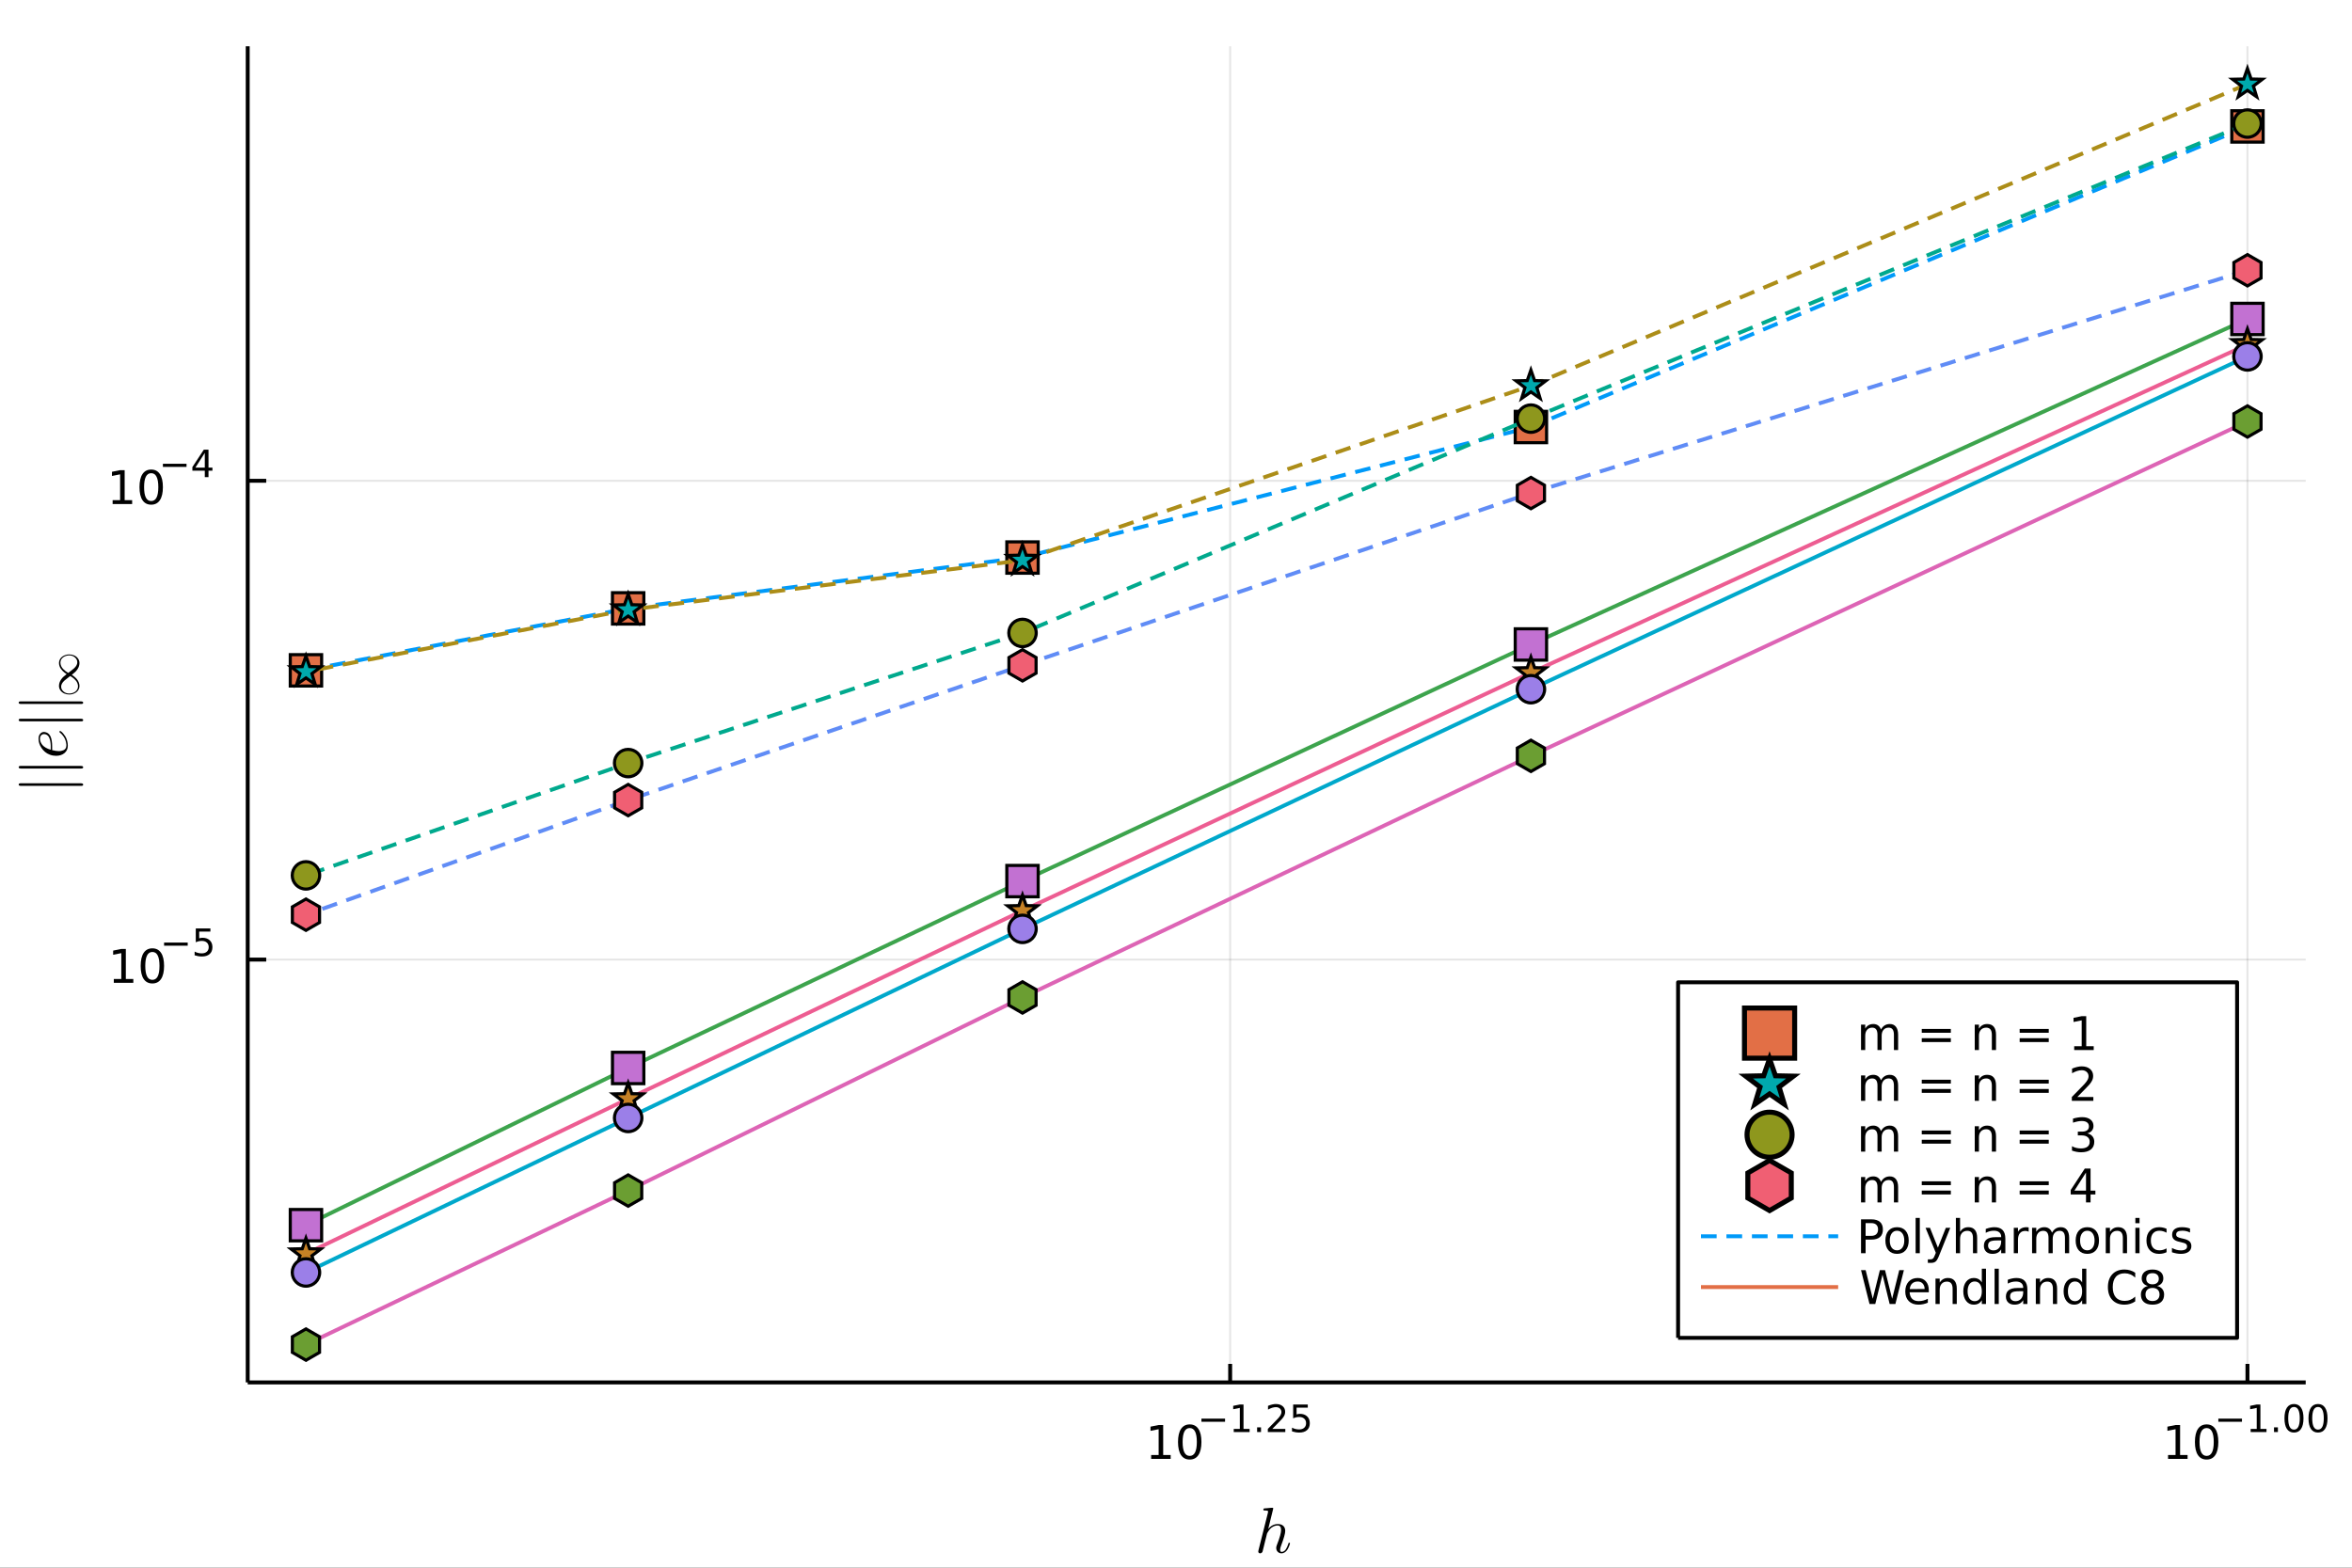 <?xml version="1.0" encoding="utf-8"?>
<svg xmlns="http://www.w3.org/2000/svg" xmlns:xlink="http://www.w3.org/1999/xlink" width="600" height="400" viewBox="0 0 2400 1600">
<rect x="0" y="0" width="2400" height="1600" fill="#333333" stroke="none"/>
<defs>
  <clipPath id="clip990">
    <rect x="0" y="0" width="2400" height="1600"/>
  </clipPath>
</defs>
<path clip-path="url(#clip990)" d="
M0 1600 L2400 1600 L2400 0 L0 0  Z
  " fill="#ffffff" fill-rule="evenodd" fill-opacity="1"/>
<defs>
  <clipPath id="clip991">
    <rect x="480" y="0" width="1681" height="1600"/>
  </clipPath>
</defs>
<defs>
  <clipPath id="clip992">
    <rect x="252" y="47" width="2101" height="1365"/>
  </clipPath>
</defs>
<path clip-path="url(#clip990)" d="
M252.764 1410.9 L2352.76 1410.9 L2352.76 47.244 L252.764 47.244  Z
  " fill="#ffffff" fill-rule="evenodd" fill-opacity="1"/>
<polyline clip-path="url(#clip992)" style="stroke:#000000; stroke-linecap:butt; stroke-linejoin:round; stroke-width:2; stroke-opacity:0.1; fill:none" points="
  1255.26,1410.9 1255.26,47.244 
  "/>
<polyline clip-path="url(#clip992)" style="stroke:#000000; stroke-linecap:butt; stroke-linejoin:round; stroke-width:2; stroke-opacity:0.1; fill:none" points="
  2293.32,1410.9 2293.32,47.244 
  "/>
<polyline clip-path="url(#clip990)" style="stroke:#000000; stroke-linecap:butt; stroke-linejoin:round; stroke-width:4; stroke-opacity:1; fill:none" points="
  252.764,1410.9 2352.76,1410.9 
  "/>
<polyline clip-path="url(#clip990)" style="stroke:#000000; stroke-linecap:butt; stroke-linejoin:round; stroke-width:4; stroke-opacity:1; fill:none" points="
  1255.26,1410.9 1255.26,1392 
  "/>
<polyline clip-path="url(#clip990)" style="stroke:#000000; stroke-linecap:butt; stroke-linejoin:round; stroke-width:4; stroke-opacity:1; fill:none" points="
  2293.32,1410.9 2293.32,1392 
  "/>
<path clip-path="url(#clip990)" d="M1174.65 1485.02 L1182.29 1485.02 L1182.29 1458.66 L1173.98 1460.32 L1173.98 1456.06 L1182.25 1454.4 L1186.92 1454.4 L1186.92 1485.02 L1194.56 1485.02 L1194.56 1488.96 L1174.65 1488.96 L1174.65 1485.02 Z" fill="#000000" fill-rule="evenodd" fill-opacity="1" /><path clip-path="url(#clip990)" d="M1214.01 1457.48 Q1210.39 1457.48 1208.57 1461.04 Q1206.76 1464.58 1206.76 1471.71 Q1206.76 1478.82 1208.57 1482.38 Q1210.39 1485.92 1214.01 1485.92 Q1217.64 1485.92 1219.45 1482.38 Q1221.27 1478.82 1221.27 1471.71 Q1221.27 1464.58 1219.45 1461.04 Q1217.64 1457.48 1214.01 1457.48 M1214.01 1453.77 Q1219.82 1453.77 1222.87 1458.38 Q1225.95 1462.96 1225.95 1471.71 Q1225.95 1480.44 1222.87 1485.04 Q1219.82 1489.63 1214.01 1489.63 Q1208.2 1489.63 1205.12 1485.04 Q1202.06 1480.44 1202.06 1471.71 Q1202.06 1462.96 1205.12 1458.38 Q1208.2 1453.77 1214.01 1453.77 Z" fill="#000000" fill-rule="evenodd" fill-opacity="1" /><path clip-path="url(#clip990)" d="M1225.95 1447.87 L1250.06 1447.87 L1250.06 1451.07 L1225.95 1451.07 L1225.95 1447.87 Z" fill="#000000" fill-rule="evenodd" fill-opacity="1" /><path clip-path="url(#clip990)" d="M1258.92 1458.35 L1265.13 1458.35 L1265.13 1436.93 L1258.37 1438.28 L1258.37 1434.82 L1265.09 1433.47 L1268.89 1433.47 L1268.89 1458.35 L1275.09 1458.35 L1275.09 1461.55 L1258.92 1461.55 L1258.92 1458.35 Z" fill="#000000" fill-rule="evenodd" fill-opacity="1" /><path clip-path="url(#clip990)" d="M1282.77 1456.77 L1286.74 1456.77 L1286.74 1461.55 L1282.77 1461.55 L1282.77 1456.77 Z" fill="#000000" fill-rule="evenodd" fill-opacity="1" /><path clip-path="url(#clip990)" d="M1298.28 1458.35 L1311.54 1458.35 L1311.54 1461.55 L1293.71 1461.55 L1293.71 1458.35 Q1295.88 1456.11 1299.6 1452.35 Q1303.34 1448.57 1304.3 1447.48 Q1306.13 1445.43 1306.84 1444.02 Q1307.58 1442.59 1307.58 1441.22 Q1307.58 1438.98 1306 1437.57 Q1304.43 1436.16 1301.91 1436.16 Q1300.13 1436.16 1298.13 1436.78 Q1296.16 1437.4 1293.9 1438.66 L1293.9 1434.82 Q1296.2 1433.9 1298.19 1433.43 Q1300.18 1432.96 1301.84 1432.96 Q1306.2 1432.96 1308.8 1435.14 Q1311.39 1437.32 1311.39 1440.97 Q1311.39 1442.7 1310.74 1444.26 Q1310.1 1445.8 1308.38 1447.91 Q1307.91 1448.46 1305.39 1451.07 Q1302.87 1453.67 1298.28 1458.35 Z" fill="#000000" fill-rule="evenodd" fill-opacity="1" /><path clip-path="url(#clip990)" d="M1319.56 1433.47 L1334.47 1433.47 L1334.47 1436.66 L1323.04 1436.66 L1323.04 1443.55 Q1323.86 1443.27 1324.69 1443.13 Q1325.52 1442.98 1326.35 1442.98 Q1331.05 1442.98 1333.79 1445.56 Q1336.54 1448.14 1336.54 1452.54 Q1336.54 1457.07 1333.72 1459.59 Q1330.9 1462.09 1325.76 1462.09 Q1323.99 1462.09 1322.15 1461.79 Q1320.33 1461.49 1318.37 1460.89 L1318.37 1457.07 Q1320.06 1457.99 1321.87 1458.44 Q1323.67 1458.89 1325.69 1458.89 Q1328.94 1458.89 1330.84 1457.18 Q1332.74 1455.47 1332.74 1452.54 Q1332.74 1449.6 1330.84 1447.89 Q1328.94 1446.18 1325.69 1446.18 Q1324.16 1446.18 1322.64 1446.52 Q1321.14 1446.86 1319.56 1447.57 L1319.56 1433.47 Z" fill="#000000" fill-rule="evenodd" fill-opacity="1" /><path clip-path="url(#clip990)" d="M2212.31 1485.02 L2219.95 1485.02 L2219.95 1458.66 L2211.64 1460.32 L2211.64 1456.06 L2219.9 1454.4 L2224.58 1454.4 L2224.58 1485.02 L2232.22 1485.02 L2232.22 1488.96 L2212.31 1488.96 L2212.31 1485.02 Z" fill="#000000" fill-rule="evenodd" fill-opacity="1" /><path clip-path="url(#clip990)" d="M2251.66 1457.48 Q2248.05 1457.48 2246.22 1461.04 Q2244.42 1464.58 2244.42 1471.71 Q2244.42 1478.82 2246.22 1482.38 Q2248.05 1485.92 2251.66 1485.92 Q2255.3 1485.92 2257.1 1482.38 Q2258.93 1478.82 2258.93 1471.71 Q2258.93 1464.58 2257.1 1461.04 Q2255.3 1457.48 2251.66 1457.48 M2251.66 1453.77 Q2257.47 1453.77 2260.53 1458.38 Q2263.61 1462.96 2263.61 1471.71 Q2263.61 1480.44 2260.53 1485.04 Q2257.47 1489.63 2251.66 1489.63 Q2245.85 1489.63 2242.77 1485.04 Q2239.72 1480.44 2239.72 1471.71 Q2239.72 1462.96 2242.77 1458.38 Q2245.85 1453.77 2251.66 1453.77 Z" fill="#000000" fill-rule="evenodd" fill-opacity="1" /><path clip-path="url(#clip990)" d="M2263.61 1447.87 L2287.72 1447.87 L2287.72 1451.07 L2263.61 1451.07 L2263.61 1447.87 Z" fill="#000000" fill-rule="evenodd" fill-opacity="1" /><path clip-path="url(#clip990)" d="M2296.58 1458.35 L2302.78 1458.35 L2302.78 1436.93 L2296.03 1438.28 L2296.03 1434.82 L2302.75 1433.47 L2306.54 1433.47 L2306.54 1458.35 L2312.75 1458.35 L2312.75 1461.55 L2296.58 1461.55 L2296.58 1458.35 Z" fill="#000000" fill-rule="evenodd" fill-opacity="1" /><path clip-path="url(#clip990)" d="M2320.42 1456.77 L2324.39 1456.77 L2324.39 1461.55 L2320.42 1461.55 L2320.42 1456.77 Z" fill="#000000" fill-rule="evenodd" fill-opacity="1" /><path clip-path="url(#clip990)" d="M2340.79 1435.97 Q2337.86 1435.97 2336.37 1438.86 Q2334.91 1441.74 2334.91 1447.53 Q2334.91 1453.31 2336.37 1456.2 Q2337.86 1459.08 2340.79 1459.08 Q2343.75 1459.08 2345.21 1456.2 Q2346.7 1453.31 2346.7 1447.53 Q2346.7 1441.74 2345.21 1438.86 Q2343.75 1435.97 2340.79 1435.97 M2340.79 1432.96 Q2345.51 1432.96 2348 1436.7 Q2350.5 1440.43 2350.5 1447.53 Q2350.5 1454.62 2348 1458.37 Q2345.51 1462.09 2340.79 1462.09 Q2336.07 1462.09 2333.57 1458.37 Q2331.09 1454.62 2331.09 1447.53 Q2331.09 1440.43 2333.57 1436.7 Q2336.07 1432.96 2340.79 1432.96 Z" fill="#000000" fill-rule="evenodd" fill-opacity="1" /><path clip-path="url(#clip990)" d="M2365.3 1435.97 Q2362.37 1435.97 2360.88 1438.86 Q2359.41 1441.74 2359.41 1447.53 Q2359.41 1453.31 2360.88 1456.2 Q2362.37 1459.08 2365.3 1459.08 Q2368.25 1459.08 2369.72 1456.2 Q2371.21 1453.31 2371.21 1447.53 Q2371.21 1441.74 2369.72 1438.86 Q2368.25 1435.97 2365.3 1435.97 M2365.3 1432.96 Q2370.02 1432.96 2372.5 1436.7 Q2375.01 1440.43 2375.01 1447.53 Q2375.01 1454.62 2372.5 1458.37 Q2370.02 1462.09 2365.3 1462.09 Q2360.58 1462.09 2358.08 1458.37 Q2355.6 1454.62 2355.6 1447.53 Q2355.6 1440.43 2358.08 1436.7 Q2360.58 1432.96 2365.3 1432.96 Z" fill="#000000" fill-rule="evenodd" fill-opacity="1" /><path clip-path="url(#clip990)" d="M1316.32 1575.17 Q1316.32 1575.42 1316.03 1576.42 Q1315.74 1577.42 1315.03 1578.97 Q1314.36 1580.51 1313.42 1581.93 Q1312.49 1583.31 1310.94 1584.34 Q1309.43 1585.34 1307.69 1585.34 Q1305.37 1585.34 1303.83 1583.8 Q1302.28 1582.25 1302.28 1579.93 Q1302.28 1579.61 1302.31 1579.29 Q1302.35 1578.97 1302.38 1578.77 Q1302.41 1578.55 1302.51 1578.19 Q1302.64 1577.81 1302.67 1577.65 Q1302.73 1577.48 1302.89 1577 Q1303.09 1576.49 1303.15 1576.29 Q1307.24 1565.86 1307.24 1561.51 Q1307.24 1556.91 1303.67 1556.91 Q1300.48 1556.91 1297.32 1559.22 Q1295.87 1560.38 1294.49 1562.44 Q1293.1 1564.51 1292.84 1565.28 Q1292.55 1566.95 1292.14 1568.24 Q1291.94 1569.14 1291.01 1572.65 L1289.56 1578.61 L1288.3 1583.6 Q1288.05 1584.31 1287.34 1584.83 Q1286.63 1585.34 1285.86 1585.34 Q1285.21 1585.34 1284.57 1584.89 Q1283.96 1584.47 1283.96 1583.48 Q1283.96 1582.96 1284.21 1582.03 L1293.78 1544.02 L1293.97 1542.73 Q1293.97 1542.35 1293.81 1542.15 Q1293.68 1541.93 1292.91 1541.77 Q1292.17 1541.61 1290.69 1541.61 Q1290.07 1541.61 1289.79 1541.58 Q1289.53 1541.54 1289.3 1541.38 Q1289.08 1541.19 1289.08 1540.8 Q1289.08 1540.25 1289.3 1539.96 Q1289.56 1539.64 1289.75 1539.58 Q1289.95 1539.51 1290.33 1539.48 Q1290.88 1539.45 1292.72 1539.29 Q1294.55 1539.1 1296.13 1538.97 Q1297.71 1538.84 1298.38 1538.84 Q1298.77 1538.84 1298.96 1539.03 Q1299.19 1539.19 1299.22 1539.39 L1299.25 1539.55 L1294.1 1560.51 Q1298.19 1555.46 1303.86 1555.46 Q1307.53 1555.46 1309.5 1557.36 Q1311.46 1559.22 1311.46 1562.51 Q1311.46 1566.28 1307.43 1577 Q1306.24 1580 1306.24 1581.7 Q1306.24 1582.83 1306.6 1583.35 Q1306.98 1583.86 1307.82 1583.86 Q1309.11 1583.86 1310.24 1583.12 Q1311.4 1582.35 1312.2 1581.09 Q1313.01 1579.8 1313.55 1578.52 Q1314.13 1577.19 1314.55 1575.71 Q1314.81 1574.91 1314.94 1574.72 Q1315.1 1574.52 1315.55 1574.52 Q1316.32 1574.52 1316.32 1575.17 Z" fill="#000000" fill-rule="evenodd" fill-opacity="1" /><polyline clip-path="url(#clip992)" style="stroke:#000000; stroke-linecap:butt; stroke-linejoin:round; stroke-width:2; stroke-opacity:0.1; fill:none" points="
  252.764,979.345 2352.76,979.345 
  "/>
<polyline clip-path="url(#clip992)" style="stroke:#000000; stroke-linecap:butt; stroke-linejoin:round; stroke-width:2; stroke-opacity:0.1; fill:none" points="
  252.764,490.684 2352.76,490.684 
  "/>
<polyline clip-path="url(#clip990)" style="stroke:#000000; stroke-linecap:butt; stroke-linejoin:round; stroke-width:4; stroke-opacity:1; fill:none" points="
  252.764,1410.9 252.764,47.244 
  "/>
<polyline clip-path="url(#clip990)" style="stroke:#000000; stroke-linecap:butt; stroke-linejoin:round; stroke-width:4; stroke-opacity:1; fill:none" points="
  252.764,979.345 271.662,979.345 
  "/>
<polyline clip-path="url(#clip990)" style="stroke:#000000; stroke-linecap:butt; stroke-linejoin:round; stroke-width:4; stroke-opacity:1; fill:none" points="
  252.764,490.684 271.662,490.684 
  "/>
<path clip-path="url(#clip990)" d="M116.135 999.137 L123.774 999.137 L123.774 972.772 L115.464 974.438 L115.464 970.179 L123.728 968.513 L128.404 968.513 L128.404 999.137 L136.042 999.137 L136.042 1003.07 L116.135 1003.07 L116.135 999.137 Z" fill="#000000" fill-rule="evenodd" fill-opacity="1" /><path clip-path="url(#clip990)" d="M155.487 971.591 Q151.876 971.591 150.047 975.156 Q148.241 978.698 148.241 985.827 Q148.241 992.934 150.047 996.499 Q151.876 1000.04 155.487 1000.04 Q159.121 1000.04 160.927 996.499 Q162.755 992.934 162.755 985.827 Q162.755 978.698 160.927 975.156 Q159.121 971.591 155.487 971.591 M155.487 967.888 Q161.297 967.888 164.352 972.494 Q167.431 977.077 167.431 985.827 Q167.431 994.554 164.352 999.161 Q161.297 1003.74 155.487 1003.74 Q149.677 1003.74 146.598 999.161 Q143.542 994.554 143.542 985.827 Q143.542 977.077 146.598 972.494 Q149.677 967.888 155.487 967.888 Z" fill="#000000" fill-rule="evenodd" fill-opacity="1" /><path clip-path="url(#clip990)" d="M167.431 961.989 L191.543 961.989 L191.543 965.186 L167.431 965.186 L167.431 961.989 Z" fill="#000000" fill-rule="evenodd" fill-opacity="1" /><path clip-path="url(#clip990)" d="M199.781 947.582 L214.695 947.582 L214.695 950.78 L203.26 950.78 L203.26 957.663 Q204.088 957.381 204.915 957.249 Q205.743 957.099 206.57 957.099 Q211.272 957.099 214.018 959.676 Q216.764 962.252 216.764 966.653 Q216.764 971.186 213.943 973.706 Q211.122 976.208 205.987 976.208 Q204.219 976.208 202.376 975.907 Q200.552 975.606 198.596 975.004 L198.596 971.186 Q200.288 972.108 202.094 972.559 Q203.899 973.01 205.912 973.01 Q209.166 973.01 211.065 971.299 Q212.965 969.587 212.965 966.653 Q212.965 963.719 211.065 962.008 Q209.166 960.296 205.912 960.296 Q204.388 960.296 202.865 960.635 Q201.36 960.973 199.781 961.688 L199.781 947.582 Z" fill="#000000" fill-rule="evenodd" fill-opacity="1" /><path clip-path="url(#clip990)" d="M114.931 510.476 L122.57 510.476 L122.57 484.111 L114.26 485.777 L114.26 481.518 L122.524 479.851 L127.2 479.851 L127.2 510.476 L134.839 510.476 L134.839 514.411 L114.931 514.411 L114.931 510.476 Z" fill="#000000" fill-rule="evenodd" fill-opacity="1" /><path clip-path="url(#clip990)" d="M154.283 482.93 Q150.672 482.93 148.843 486.495 Q147.038 490.036 147.038 497.166 Q147.038 504.272 148.843 507.837 Q150.672 511.379 154.283 511.379 Q157.917 511.379 159.723 507.837 Q161.552 504.272 161.552 497.166 Q161.552 490.036 159.723 486.495 Q157.917 482.93 154.283 482.93 M154.283 479.226 Q160.093 479.226 163.149 483.833 Q166.227 488.416 166.227 497.166 Q166.227 505.893 163.149 510.499 Q160.093 515.083 154.283 515.083 Q148.473 515.083 145.394 510.499 Q142.339 505.893 142.339 497.166 Q142.339 488.416 145.394 483.833 Q148.473 479.226 154.283 479.226 Z" fill="#000000" fill-rule="evenodd" fill-opacity="1" /><path clip-path="url(#clip990)" d="M166.227 473.328 L190.339 473.328 L190.339 476.525 L166.227 476.525 L166.227 473.328 Z" fill="#000000" fill-rule="evenodd" fill-opacity="1" /><path clip-path="url(#clip990)" d="M208.978 462.231 L199.386 477.221 L208.978 477.221 L208.978 462.231 M207.981 458.921 L212.758 458.921 L212.758 477.221 L216.764 477.221 L216.764 480.381 L212.758 480.381 L212.758 487.001 L208.978 487.001 L208.978 480.381 L196.301 480.381 L196.301 476.713 L207.981 458.921 Z" fill="#000000" fill-rule="evenodd" fill-opacity="1" /><path clip-path="url(#clip990)" d="M82.921 802.078 L21.504 802.078 Q19.056 802.078 19.056 800.757 Q19.056 799.437 21.021 799.437 L82.437 799.437 Q84.885 799.437 84.885 800.757 Q84.885 802.078 82.921 802.078 Z" fill="#000000" fill-rule="evenodd" fill-opacity="1" /><path clip-path="url(#clip990)" d="M82.921 784.356 L21.504 784.356 Q19.056 784.356 19.056 783.036 Q19.056 781.715 21.021 781.715 L82.437 781.715 Q84.885 781.715 84.885 783.036 Q84.885 784.356 82.921 784.356 Z" fill="#000000" fill-rule="evenodd" fill-opacity="1" /><path clip-path="url(#clip990)" d="M60.827 746.298 Q61.117 746.041 61.407 746.041 Q61.697 746.041 62.534 746.685 Q63.372 747.297 64.499 748.617 Q65.626 749.938 66.689 751.645 Q67.752 753.352 68.46 755.864 Q69.201 758.376 69.201 761.017 Q69.201 765.751 65.819 768.585 Q62.438 771.387 57.252 771.387 Q53.935 771.387 51.005 770.292 Q48.042 769.197 45.948 767.425 Q43.855 765.622 42.341 763.368 Q40.795 761.081 40.054 758.698 Q39.314 756.314 39.314 754.092 Q39.314 750.839 40.956 748.939 Q42.599 747.039 44.918 747.039 Q45.465 747.039 46.141 747.2 Q46.818 747.329 47.88 747.78 Q48.943 748.199 50.006 749.294 Q51.037 750.389 51.713 751.999 Q53.227 755.574 53.227 762.079 L53.227 765.59 Q57.381 766.62 60.087 766.62 Q61.149 766.62 62.244 766.427 Q63.307 766.234 64.66 765.719 Q66.012 765.171 66.882 763.947 Q67.719 762.691 67.719 760.888 Q67.719 760.308 67.687 759.696 Q67.655 759.052 67.301 757.442 Q66.946 755.799 66.335 754.35 Q65.723 752.901 64.402 751.065 Q63.05 749.197 61.214 747.715 Q60.538 747.2 60.538 746.846 Q60.538 746.556 60.827 746.298 M44.918 749.229 Q43.146 749.229 41.955 750.55 Q40.763 751.838 40.763 754.092 Q40.763 754.801 40.924 755.67 Q41.085 756.54 41.761 757.989 Q42.438 759.406 43.565 760.662 Q44.66 761.918 46.818 763.174 Q48.943 764.43 51.778 765.171 L51.778 762.466 Q51.778 761.532 51.778 760.855 Q51.745 760.179 51.616 758.698 Q51.488 757.184 51.262 756.089 Q51.005 754.994 50.489 753.609 Q49.974 752.224 49.298 751.355 Q48.589 750.453 47.462 749.841 Q46.335 749.229 44.918 749.229 Z" fill="#000000" fill-rule="evenodd" fill-opacity="1" /><path clip-path="url(#clip990)" d="M82.921 736.204 L21.504 736.204 Q19.056 736.204 19.056 734.883 Q19.056 733.563 21.021 733.563 L82.437 733.563 Q84.885 733.563 84.885 734.883 Q84.885 736.204 82.921 736.204 Z" fill="#000000" fill-rule="evenodd" fill-opacity="1" /><path clip-path="url(#clip990)" d="M82.921 718.482 L21.504 718.482 Q19.056 718.482 19.056 717.162 Q19.056 715.841 21.021 715.841 L82.437 715.841 Q84.885 715.841 84.885 717.162 Q84.885 718.482 82.921 718.482 Z" fill="#000000" fill-rule="evenodd" fill-opacity="1" /><path clip-path="url(#clip990)" d="M70.623 667.893 Q73.374 667.893 75.763 668.975 Q78.13 670.035 79.618 672.109 Q81.106 674.16 81.106 676.753 Q81.106 680.765 77.905 684.598 Q77.251 685.364 76.642 685.906 Q76.034 686.447 73.238 688.746 Q73.892 689.129 74.501 689.535 Q75.087 689.941 76.417 691.091 Q77.747 692.24 78.671 693.435 Q79.596 694.608 80.362 696.434 Q81.106 698.237 81.106 700.108 Q81.106 702.092 80.204 703.783 Q79.28 705.451 77.815 706.556 Q76.327 707.638 74.478 708.247 Q72.607 708.833 70.668 708.833 Q67.918 708.833 65.551 707.773 Q63.161 706.691 61.673 704.64 Q60.185 702.566 60.185 699.973 Q60.185 695.938 63.364 692.128 Q64.018 691.361 64.626 690.82 Q65.235 690.279 68.031 687.98 Q67.535 687.687 67.084 687.371 Q66.61 687.055 65.573 686.266 Q64.536 685.477 63.702 684.553 Q62.868 683.606 62.011 682.411 Q61.155 681.216 60.681 679.706 Q60.185 678.195 60.185 676.617 Q60.185 674.634 61.109 672.965 Q62.011 671.274 63.499 670.192 Q64.965 669.088 66.836 668.502 Q68.684 667.893 70.623 667.893 M70.623 668.907 Q69.022 668.907 67.467 669.381 Q65.911 669.854 64.604 670.756 Q63.274 671.635 62.462 673.078 Q61.651 674.521 61.651 676.279 Q61.651 678.128 62.44 679.841 Q63.206 681.532 64.514 682.862 Q65.821 684.17 67.039 685.071 Q68.256 685.973 69.654 686.762 Q70.15 686.356 72.449 684.621 Q74.749 682.862 75.56 682.118 Q78.874 679.075 78.874 676.009 Q78.874 673.078 76.485 671.004 Q74.072 668.907 70.623 668.907 M71.638 689.963 Q71.164 690.347 68.865 692.128 Q66.543 693.886 65.731 694.63 Q62.395 697.696 62.395 700.717 Q62.395 703.648 64.807 705.744 Q67.219 707.818 70.668 707.818 Q72.269 707.818 73.824 707.345 Q75.38 706.872 76.688 705.992 Q77.995 705.091 78.807 703.648 Q79.618 702.205 79.618 700.447 Q79.618 698.959 79.077 697.538 Q78.536 696.095 77.725 695.013 Q76.913 693.931 75.786 692.917 Q74.659 691.902 73.689 691.249 Q72.72 690.572 71.638 689.963 Z" fill="#000000" fill-rule="evenodd" fill-opacity="1" /><polyline clip-path="url(#clip992)" style="stroke:#009af9; stroke-linecap:butt; stroke-linejoin:round; stroke-width:4; stroke-opacity:1; fill:none" stroke-dasharray="16, 10" points="
  2293.32,129.04 1562.15,435.809 1043.37,569.025 640.978,620.921 312.198,684.153 
  "/>
<path clip-path="url(#clip992)" d="M2277.32 113.04 L2277.32 145.04 L2309.32 145.04 L2309.32 113.04 L2277.32 113.04 Z" fill="#e26f46" fill-rule="evenodd" fill-opacity="1" stroke="#000000" stroke-opacity="1" stroke-width="3.2"/>
<path clip-path="url(#clip992)" d="M1546.15 419.809 L1546.15 451.809 L1578.15 451.809 L1578.15 419.809 L1546.15 419.809 Z" fill="#e26f46" fill-rule="evenodd" fill-opacity="1" stroke="#000000" stroke-opacity="1" stroke-width="3.2"/>
<path clip-path="url(#clip992)" d="M1027.37 553.025 L1027.37 585.025 L1059.37 585.025 L1059.37 553.025 L1027.37 553.025 Z" fill="#e26f46" fill-rule="evenodd" fill-opacity="1" stroke="#000000" stroke-opacity="1" stroke-width="3.2"/>
<path clip-path="url(#clip992)" d="M624.978 604.921 L624.978 636.921 L656.978 636.921 L656.978 604.921 L624.978 604.921 Z" fill="#e26f46" fill-rule="evenodd" fill-opacity="1" stroke="#000000" stroke-opacity="1" stroke-width="3.2"/>
<path clip-path="url(#clip992)" d="M296.198 668.153 L296.198 700.153 L328.198 700.153 L328.198 668.153 L296.198 668.153 Z" fill="#e26f46" fill-rule="evenodd" fill-opacity="1" stroke="#000000" stroke-opacity="1" stroke-width="3.2"/>
<polyline clip-path="url(#clip992)" style="stroke:#3da44d; stroke-linecap:butt; stroke-linejoin:round; stroke-width:4; stroke-opacity:1; fill:none" points="
  2293.32,325.543 1562.15,657.751 1043.37,899.265 640.978,1089.99 312.198,1250.42 
  "/>
<path clip-path="url(#clip992)" d="M2277.32 309.543 L2277.32 341.543 L2309.32 341.543 L2309.32 309.543 L2277.32 309.543 Z" fill="#c271d2" fill-rule="evenodd" fill-opacity="1" stroke="#000000" stroke-opacity="1" stroke-width="3.2"/>
<path clip-path="url(#clip992)" d="M1546.15 641.751 L1546.15 673.751 L1578.15 673.751 L1578.15 641.751 L1546.15 641.751 Z" fill="#c271d2" fill-rule="evenodd" fill-opacity="1" stroke="#000000" stroke-opacity="1" stroke-width="3.2"/>
<path clip-path="url(#clip992)" d="M1027.37 883.265 L1027.37 915.265 L1059.37 915.265 L1059.37 883.265 L1027.37 883.265 Z" fill="#c271d2" fill-rule="evenodd" fill-opacity="1" stroke="#000000" stroke-opacity="1" stroke-width="3.2"/>
<path clip-path="url(#clip992)" d="M624.978 1073.99 L624.978 1105.99 L656.978 1105.99 L656.978 1073.99 L624.978 1073.99 Z" fill="#c271d2" fill-rule="evenodd" fill-opacity="1" stroke="#000000" stroke-opacity="1" stroke-width="3.2"/>
<path clip-path="url(#clip992)" d="M296.198 1234.42 L296.198 1266.42 L328.198 1266.42 L328.198 1234.42 L296.198 1234.42 Z" fill="#c271d2" fill-rule="evenodd" fill-opacity="1" stroke="#000000" stroke-opacity="1" stroke-width="3.2"/>
<polyline clip-path="url(#clip992)" style="stroke:#ac8d18; stroke-linecap:butt; stroke-linejoin:round; stroke-width:4; stroke-opacity:1; fill:none" stroke-dasharray="16, 10" points="
  2293.32,85.838 1562.15,393.625 1043.37,571.816 640.978,622.361 312.198,685.516 
  "/>
<path clip-path="url(#clip992)" d="M2293.32 69.838 L2289.56 80.654 L2278.11 80.894 L2287.24 87.822 L2283.91 98.782 L2293.32 92.238 L2302.73 98.782 L2299.4 87.822 L2308.54 80.894 L2297.08 80.654 L2293.32 69.838 Z" fill="#00a9ad" fill-rule="evenodd" fill-opacity="1" stroke="#000000" stroke-opacity="1" stroke-width="3.2"/>
<path clip-path="url(#clip992)" d="M1562.15 377.625 L1558.39 388.441 L1546.93 388.681 L1556.07 395.609 L1552.74 406.569 L1562.15 400.025 L1571.56 406.569 L1568.23 395.609 L1577.36 388.681 L1565.91 388.441 L1562.15 377.625 Z" fill="#00a9ad" fill-rule="evenodd" fill-opacity="1" stroke="#000000" stroke-opacity="1" stroke-width="3.2"/>
<path clip-path="url(#clip992)" d="M1043.37 555.816 L1039.61 566.632 L1028.16 566.872 L1037.29 573.8 L1033.96 584.76 L1043.37 578.216 L1052.78 584.76 L1049.45 573.8 L1058.59 566.872 L1047.13 566.632 L1043.37 555.816 Z" fill="#00a9ad" fill-rule="evenodd" fill-opacity="1" stroke="#000000" stroke-opacity="1" stroke-width="3.2"/>
<path clip-path="url(#clip992)" d="M640.978 606.361 L637.218 617.177 L625.762 617.417 L634.898 624.345 L631.57 635.305 L640.978 628.761 L650.386 635.305 L647.058 624.345 L656.194 617.417 L644.738 617.177 L640.978 606.361 Z" fill="#00a9ad" fill-rule="evenodd" fill-opacity="1" stroke="#000000" stroke-opacity="1" stroke-width="3.2"/>
<path clip-path="url(#clip992)" d="M312.198 669.516 L308.438 680.332 L296.982 680.572 L306.118 687.5 L302.79 698.46 L312.198 691.916 L321.606 698.46 L318.278 687.5 L327.414 680.572 L315.958 680.332 L312.198 669.516 Z" fill="#00a9ad" fill-rule="evenodd" fill-opacity="1" stroke="#000000" stroke-opacity="1" stroke-width="3.2"/>
<polyline clip-path="url(#clip992)" style="stroke:#ed5d92; stroke-linecap:butt; stroke-linejoin:round; stroke-width:4; stroke-opacity:1; fill:none" points="
  2293.32,351.628 1562.15,686.614 1043.37,929.445 640.978,1121.41 312.198,1279.65 
  "/>
<path clip-path="url(#clip992)" d="M2293.32 335.628 L2289.56 346.444 L2278.11 346.684 L2287.24 353.612 L2283.91 364.572 L2293.32 358.028 L2302.73 364.572 L2299.4 353.612 L2308.54 346.684 L2297.08 346.444 L2293.32 335.628 Z" fill="#c68125" fill-rule="evenodd" fill-opacity="1" stroke="#000000" stroke-opacity="1" stroke-width="3.2"/>
<path clip-path="url(#clip992)" d="M1562.15 670.614 L1558.39 681.43 L1546.93 681.67 L1556.07 688.598 L1552.74 699.558 L1562.15 693.014 L1571.56 699.558 L1568.23 688.598 L1577.36 681.67 L1565.91 681.43 L1562.15 670.614 Z" fill="#c68125" fill-rule="evenodd" fill-opacity="1" stroke="#000000" stroke-opacity="1" stroke-width="3.2"/>
<path clip-path="url(#clip992)" d="M1043.37 913.445 L1039.61 924.261 L1028.16 924.501 L1037.29 931.429 L1033.96 942.389 L1043.37 935.845 L1052.78 942.389 L1049.45 931.429 L1058.59 924.501 L1047.13 924.261 L1043.37 913.445 Z" fill="#c68125" fill-rule="evenodd" fill-opacity="1" stroke="#000000" stroke-opacity="1" stroke-width="3.2"/>
<path clip-path="url(#clip992)" d="M640.978 1105.41 L637.218 1116.22 L625.762 1116.46 L634.898 1123.39 L631.57 1134.35 L640.978 1127.81 L650.386 1134.35 L647.058 1123.39 L656.194 1116.46 L644.738 1116.22 L640.978 1105.41 Z" fill="#c68125" fill-rule="evenodd" fill-opacity="1" stroke="#000000" stroke-opacity="1" stroke-width="3.2"/>
<path clip-path="url(#clip992)" d="M312.198 1263.65 L308.438 1274.47 L296.982 1274.71 L306.118 1281.64 L302.79 1292.6 L312.198 1286.05 L321.606 1292.6 L318.278 1281.64 L327.414 1274.71 L315.958 1274.47 L312.198 1263.65 Z" fill="#c68125" fill-rule="evenodd" fill-opacity="1" stroke="#000000" stroke-opacity="1" stroke-width="3.2"/>
<polyline clip-path="url(#clip992)" style="stroke:#00a98d; stroke-linecap:butt; stroke-linejoin:round; stroke-width:4; stroke-opacity:1; fill:none" stroke-dasharray="16, 10" points="
  2293.32,126.09 1562.15,427.233 1043.37,645.975 640.978,778.799 312.198,893.417 
  "/>
<circle clip-path="url(#clip992)" cx="2293.32" cy="126.09" r="14" fill="#8e971d" fill-rule="evenodd" fill-opacity="1" stroke="#000000" stroke-opacity="1" stroke-width="3.2"/>
<circle clip-path="url(#clip992)" cx="1562.15" cy="427.233" r="14" fill="#8e971d" fill-rule="evenodd" fill-opacity="1" stroke="#000000" stroke-opacity="1" stroke-width="3.2"/>
<circle clip-path="url(#clip992)" cx="1043.37" cy="645.975" r="14" fill="#8e971d" fill-rule="evenodd" fill-opacity="1" stroke="#000000" stroke-opacity="1" stroke-width="3.2"/>
<circle clip-path="url(#clip992)" cx="640.978" cy="778.799" r="14" fill="#8e971d" fill-rule="evenodd" fill-opacity="1" stroke="#000000" stroke-opacity="1" stroke-width="3.2"/>
<circle clip-path="url(#clip992)" cx="312.198" cy="893.417" r="14" fill="#8e971d" fill-rule="evenodd" fill-opacity="1" stroke="#000000" stroke-opacity="1" stroke-width="3.2"/>
<polyline clip-path="url(#clip992)" style="stroke:#00a8cb; stroke-linecap:butt; stroke-linejoin:round; stroke-width:4; stroke-opacity:1; fill:none" points="
  2293.32,363.752 1562.15,703.383 1043.37,948.017 640.978,1140.99 312.198,1298.68 
  "/>
<circle clip-path="url(#clip992)" cx="2293.32" cy="363.752" r="14" fill="#9b7fe8" fill-rule="evenodd" fill-opacity="1" stroke="#000000" stroke-opacity="1" stroke-width="3.2"/>
<circle clip-path="url(#clip992)" cx="1562.15" cy="703.383" r="14" fill="#9b7fe8" fill-rule="evenodd" fill-opacity="1" stroke="#000000" stroke-opacity="1" stroke-width="3.2"/>
<circle clip-path="url(#clip992)" cx="1043.37" cy="948.017" r="14" fill="#9b7fe8" fill-rule="evenodd" fill-opacity="1" stroke="#000000" stroke-opacity="1" stroke-width="3.2"/>
<circle clip-path="url(#clip992)" cx="640.978" cy="1140.99" r="14" fill="#9b7fe8" fill-rule="evenodd" fill-opacity="1" stroke="#000000" stroke-opacity="1" stroke-width="3.2"/>
<circle clip-path="url(#clip992)" cx="312.198" cy="1298.68" r="14" fill="#9b7fe8" fill-rule="evenodd" fill-opacity="1" stroke="#000000" stroke-opacity="1" stroke-width="3.2"/>
<polyline clip-path="url(#clip992)" style="stroke:#608cf6; stroke-linecap:butt; stroke-linejoin:round; stroke-width:4; stroke-opacity:1; fill:none" stroke-dasharray="16, 10" points="
  2293.32,275.839 1562.15,503.205 1043.37,679.052 640.978,816.582 312.198,933.544 
  "/>
<path clip-path="url(#clip992)" d="M2293.32 291.839 L2279.47 283.839 L2279.47 267.839 L2293.32 259.839 L2307.18 267.839 L2307.18 283.839 Z" fill="#f05f73" fill-rule="evenodd" fill-opacity="1" stroke="#000000" stroke-opacity="1" stroke-width="3.2"/>
<path clip-path="url(#clip992)" d="M1562.15 519.205 L1548.29 511.205 L1548.29 495.205 L1562.15 487.205 L1576 495.205 L1576 511.205 Z" fill="#f05f73" fill-rule="evenodd" fill-opacity="1" stroke="#000000" stroke-opacity="1" stroke-width="3.2"/>
<path clip-path="url(#clip992)" d="M1043.37 695.052 L1029.52 687.052 L1029.52 671.052 L1043.37 663.052 L1057.23 671.052 L1057.23 687.052 Z" fill="#f05f73" fill-rule="evenodd" fill-opacity="1" stroke="#000000" stroke-opacity="1" stroke-width="3.2"/>
<path clip-path="url(#clip992)" d="M640.978 832.582 L627.122 824.582 L627.122 808.582 L640.978 800.582 L654.834 808.582 L654.834 824.582 Z" fill="#f05f73" fill-rule="evenodd" fill-opacity="1" stroke="#000000" stroke-opacity="1" stroke-width="3.2"/>
<path clip-path="url(#clip992)" d="M312.198 949.544 L298.342 941.544 L298.342 925.544 L312.198 917.544 L326.054 925.544 L326.054 941.544 Z" fill="#f05f73" fill-rule="evenodd" fill-opacity="1" stroke="#000000" stroke-opacity="1" stroke-width="3.2"/>
<polyline clip-path="url(#clip992)" style="stroke:#dd64b5; stroke-linecap:butt; stroke-linejoin:round; stroke-width:4; stroke-opacity:1; fill:none" points="
  2293.32,430.183 1562.15,771.429 1043.37,1018.01 640.978,1215.1 312.198,1372.3 
  "/>
<path clip-path="url(#clip992)" d="M2293.32 446.183 L2279.47 438.183 L2279.47 422.183 L2293.32 414.183 L2307.18 422.183 L2307.18 438.183 Z" fill="#6b9e32" fill-rule="evenodd" fill-opacity="1" stroke="#000000" stroke-opacity="1" stroke-width="3.2"/>
<path clip-path="url(#clip992)" d="M1562.15 787.429 L1548.29 779.429 L1548.29 763.429 L1562.15 755.429 L1576 763.429 L1576 779.429 Z" fill="#6b9e32" fill-rule="evenodd" fill-opacity="1" stroke="#000000" stroke-opacity="1" stroke-width="3.2"/>
<path clip-path="url(#clip992)" d="M1043.37 1034.01 L1029.52 1026.01 L1029.52 1010.01 L1043.37 1002.01 L1057.23 1010.01 L1057.23 1026.01 Z" fill="#6b9e32" fill-rule="evenodd" fill-opacity="1" stroke="#000000" stroke-opacity="1" stroke-width="3.2"/>
<path clip-path="url(#clip992)" d="M640.978 1231.1 L627.122 1223.1 L627.122 1207.1 L640.978 1199.1 L654.834 1207.1 L654.834 1223.1 Z" fill="#6b9e32" fill-rule="evenodd" fill-opacity="1" stroke="#000000" stroke-opacity="1" stroke-width="3.2"/>
<path clip-path="url(#clip992)" d="M312.198 1388.3 L298.342 1380.3 L298.342 1364.3 L312.198 1356.3 L326.054 1364.3 L326.054 1380.3 Z" fill="#6b9e32" fill-rule="evenodd" fill-opacity="1" stroke="#000000" stroke-opacity="1" stroke-width="3.2"/>
<path clip-path="url(#clip990)" d="
M1712.34 1365.44 L2282.76 1365.44 L2282.76 1002.56 L1712.34 1002.56  Z
  " fill="#ffffff" fill-rule="evenodd" fill-opacity="1"/>
<polyline clip-path="url(#clip990)" style="stroke:#000000; stroke-linecap:butt; stroke-linejoin:round; stroke-width:4; stroke-opacity:1; fill:none" points="
  1712.34,1365.44 2282.76,1365.44 2282.76,1002.56 1712.34,1002.56 1712.34,1365.44 
  "/>
<path clip-path="url(#clip990)" d="M1780.08 1028.8 L1780.08 1080 L1831.28 1080 L1831.28 1028.8 L1780.08 1028.8 Z" fill="#e26f46" fill-rule="evenodd" fill-opacity="1" stroke="#000000" stroke-opacity="1" stroke-width="5.12"/>
<path clip-path="url(#clip990)" d="M1919.36 1050.73 Q1920.95 1047.86 1923.17 1046.5 Q1925.4 1045.13 1928.41 1045.13 Q1932.46 1045.13 1934.66 1047.98 Q1936.86 1050.8 1936.86 1056.03 L1936.86 1071.68 L1932.57 1071.68 L1932.57 1056.17 Q1932.57 1052.45 1931.25 1050.64 Q1929.93 1048.83 1927.23 1048.83 Q1923.92 1048.83 1921.99 1051.03 Q1920.07 1053.23 1920.07 1057.03 L1920.07 1071.68 L1915.79 1071.68 L1915.79 1056.17 Q1915.79 1052.42 1914.47 1050.64 Q1913.15 1048.83 1910.4 1048.83 Q1907.13 1048.83 1905.21 1051.06 Q1903.29 1053.26 1903.29 1057.03 L1903.29 1071.68 L1899.01 1071.68 L1899.01 1045.76 L1903.29 1045.76 L1903.29 1049.78 Q1904.75 1047.4 1906.79 1046.27 Q1908.82 1045.13 1911.62 1045.13 Q1914.45 1045.13 1916.42 1046.57 Q1918.41 1048 1919.36 1050.73 Z" fill="#000000" fill-rule="evenodd" fill-opacity="1" /><path clip-path="url(#clip990)" d="M1960.98 1050.15 L1990.65 1050.15 L1990.65 1054.04 L1960.98 1054.04 L1960.98 1050.15 M1960.98 1059.6 L1990.65 1059.6 L1990.65 1063.53 L1960.98 1063.53 L1960.98 1059.6 Z" fill="#000000" fill-rule="evenodd" fill-opacity="1" /><path clip-path="url(#clip990)" d="M2036.76 1056.03 L2036.76 1071.68 L2032.5 1071.68 L2032.5 1056.17 Q2032.5 1052.49 2031.07 1050.66 Q2029.63 1048.83 2026.76 1048.83 Q2023.31 1048.83 2021.32 1051.03 Q2019.33 1053.23 2019.33 1057.03 L2019.33 1071.68 L2015.05 1071.68 L2015.05 1045.76 L2019.33 1045.76 L2019.33 1049.78 Q2020.86 1047.45 2022.92 1046.29 Q2025 1045.13 2027.71 1045.13 Q2032.18 1045.13 2034.47 1047.91 Q2036.76 1050.66 2036.76 1056.03 Z" fill="#000000" fill-rule="evenodd" fill-opacity="1" /><path clip-path="url(#clip990)" d="M2060.88 1050.15 L2090.56 1050.15 L2090.56 1054.04 L2060.88 1054.04 L2060.88 1050.15 M2060.88 1059.6 L2090.56 1059.6 L2090.56 1063.53 L2060.88 1063.53 L2060.88 1059.6 Z" fill="#000000" fill-rule="evenodd" fill-opacity="1" /><path clip-path="url(#clip990)" d="M2116.53 1067.75 L2124.17 1067.75 L2124.17 1041.38 L2115.86 1043.05 L2115.86 1038.79 L2124.12 1037.12 L2128.8 1037.12 L2128.8 1067.75 L2136.44 1067.75 L2136.44 1071.68 L2116.53 1071.68 L2116.53 1067.75 Z" fill="#000000" fill-rule="evenodd" fill-opacity="1" /><path clip-path="url(#clip990)" d="M1805.68 1080.64 L1799.66 1097.95 L1781.33 1098.33 L1795.95 1109.42 L1790.62 1126.95 L1805.68 1116.48 L1820.73 1126.95 L1815.4 1109.42 L1830.02 1098.33 L1811.69 1097.95 L1805.68 1080.64 Z" fill="#00a9ad" fill-rule="evenodd" fill-opacity="1" stroke="#000000" stroke-opacity="1" stroke-width="5.12"/>
<path clip-path="url(#clip990)" d="M1919.36 1102.57 Q1920.95 1099.7 1923.17 1098.34 Q1925.4 1096.97 1928.41 1096.97 Q1932.46 1096.97 1934.66 1099.82 Q1936.86 1102.64 1936.86 1107.87 L1936.86 1123.52 L1932.57 1123.52 L1932.57 1108.01 Q1932.57 1104.29 1931.25 1102.48 Q1929.93 1100.67 1927.23 1100.67 Q1923.92 1100.67 1921.99 1102.87 Q1920.07 1105.07 1920.07 1108.87 L1920.07 1123.52 L1915.79 1123.52 L1915.79 1108.01 Q1915.79 1104.26 1914.47 1102.48 Q1913.15 1100.67 1910.4 1100.67 Q1907.13 1100.67 1905.21 1102.9 Q1903.29 1105.1 1903.29 1108.87 L1903.29 1123.52 L1899.01 1123.52 L1899.01 1097.6 L1903.29 1097.6 L1903.29 1101.62 Q1904.75 1099.24 1906.79 1098.11 Q1908.82 1096.97 1911.62 1096.97 Q1914.45 1096.97 1916.42 1098.41 Q1918.41 1099.84 1919.36 1102.57 Z" fill="#000000" fill-rule="evenodd" fill-opacity="1" /><path clip-path="url(#clip990)" d="M1960.98 1101.99 L1990.65 1101.99 L1990.65 1105.88 L1960.98 1105.88 L1960.98 1101.99 M1960.98 1111.44 L1990.65 1111.44 L1990.65 1115.37 L1960.98 1115.37 L1960.98 1111.44 Z" fill="#000000" fill-rule="evenodd" fill-opacity="1" /><path clip-path="url(#clip990)" d="M2036.76 1107.87 L2036.76 1123.52 L2032.5 1123.52 L2032.5 1108.01 Q2032.5 1104.33 2031.07 1102.5 Q2029.63 1100.67 2026.76 1100.67 Q2023.31 1100.67 2021.32 1102.87 Q2019.33 1105.07 2019.33 1108.87 L2019.33 1123.52 L2015.05 1123.52 L2015.05 1097.6 L2019.33 1097.6 L2019.33 1101.62 Q2020.86 1099.29 2022.92 1098.13 Q2025 1096.97 2027.71 1096.97 Q2032.18 1096.97 2034.47 1099.75 Q2036.76 1102.5 2036.76 1107.87 Z" fill="#000000" fill-rule="evenodd" fill-opacity="1" /><path clip-path="url(#clip990)" d="M2060.88 1101.99 L2090.56 1101.99 L2090.56 1105.88 L2060.88 1105.88 L2060.88 1101.99 M2060.88 1111.44 L2090.56 1111.44 L2090.56 1115.37 L2060.88 1115.37 L2060.88 1111.44 Z" fill="#000000" fill-rule="evenodd" fill-opacity="1" /><path clip-path="url(#clip990)" d="M2119.75 1119.59 L2136.07 1119.59 L2136.07 1123.52 L2114.12 1123.52 L2114.12 1119.59 Q2116.78 1116.83 2121.37 1112.2 Q2125.97 1107.55 2127.16 1106.21 Q2129.4 1103.68 2130.28 1101.95 Q2131.18 1100.19 2131.18 1098.5 Q2131.18 1095.74 2129.24 1094.01 Q2127.32 1092.27 2124.22 1092.27 Q2122.02 1092.27 2119.56 1093.04 Q2117.13 1093.8 2114.35 1095.35 L2114.35 1090.63 Q2117.18 1089.49 2119.63 1088.92 Q2122.09 1088.34 2124.12 1088.34 Q2129.49 1088.34 2132.69 1091.02 Q2135.88 1093.71 2135.88 1098.2 Q2135.88 1100.33 2135.07 1102.25 Q2134.28 1104.15 2132.18 1106.74 Q2131.6 1107.41 2128.5 1110.63 Q2125.4 1113.82 2119.75 1119.59 Z" fill="#000000" fill-rule="evenodd" fill-opacity="1" /><circle clip-path="url(#clip990)" cx="1805.68" cy="1158.08" r="23" fill="#8e971d" fill-rule="evenodd" fill-opacity="1" stroke="#000000" stroke-opacity="1" stroke-width="5.12"/>
<path clip-path="url(#clip990)" d="M1919.36 1154.41 Q1920.95 1151.54 1923.17 1150.18 Q1925.4 1148.81 1928.41 1148.81 Q1932.46 1148.81 1934.66 1151.66 Q1936.86 1154.48 1936.86 1159.71 L1936.86 1175.36 L1932.57 1175.36 L1932.57 1159.85 Q1932.57 1156.13 1931.25 1154.32 Q1929.93 1152.51 1927.23 1152.51 Q1923.92 1152.51 1921.99 1154.71 Q1920.07 1156.91 1920.07 1160.71 L1920.07 1175.36 L1915.79 1175.36 L1915.79 1159.85 Q1915.79 1156.1 1914.47 1154.32 Q1913.15 1152.51 1910.4 1152.51 Q1907.13 1152.51 1905.21 1154.74 Q1903.29 1156.94 1903.29 1160.71 L1903.29 1175.36 L1899.01 1175.36 L1899.01 1149.44 L1903.29 1149.44 L1903.29 1153.46 Q1904.75 1151.08 1906.79 1149.95 Q1908.82 1148.81 1911.62 1148.81 Q1914.45 1148.81 1916.42 1150.25 Q1918.41 1151.68 1919.36 1154.41 Z" fill="#000000" fill-rule="evenodd" fill-opacity="1" /><path clip-path="url(#clip990)" d="M1960.98 1153.83 L1990.65 1153.83 L1990.65 1157.72 L1960.98 1157.72 L1960.98 1153.83 M1960.98 1163.28 L1990.65 1163.28 L1990.65 1167.21 L1960.98 1167.21 L1960.98 1163.28 Z" fill="#000000" fill-rule="evenodd" fill-opacity="1" /><path clip-path="url(#clip990)" d="M2036.76 1159.71 L2036.76 1175.36 L2032.5 1175.36 L2032.5 1159.85 Q2032.5 1156.17 2031.07 1154.34 Q2029.63 1152.51 2026.76 1152.51 Q2023.31 1152.51 2021.32 1154.71 Q2019.33 1156.91 2019.33 1160.71 L2019.33 1175.36 L2015.05 1175.36 L2015.05 1149.44 L2019.33 1149.44 L2019.33 1153.46 Q2020.86 1151.13 2022.92 1149.97 Q2025 1148.81 2027.71 1148.81 Q2032.18 1148.81 2034.47 1151.59 Q2036.76 1154.34 2036.76 1159.71 Z" fill="#000000" fill-rule="evenodd" fill-opacity="1" /><path clip-path="url(#clip990)" d="M2060.88 1153.83 L2090.56 1153.83 L2090.56 1157.72 L2060.88 1157.72 L2060.88 1153.83 M2060.88 1163.28 L2090.56 1163.28 L2090.56 1167.21 L2060.88 1167.21 L2060.88 1163.28 Z" fill="#000000" fill-rule="evenodd" fill-opacity="1" /><path clip-path="url(#clip990)" d="M2129.89 1156.73 Q2133.24 1157.44 2135.12 1159.71 Q2137.02 1161.98 2137.02 1165.32 Q2137.02 1170.43 2133.5 1173.23 Q2129.98 1176.03 2123.5 1176.03 Q2121.32 1176.03 2119.01 1175.59 Q2116.72 1175.18 2114.26 1174.32 L2114.26 1169.81 Q2116.21 1170.94 2118.52 1171.52 Q2120.84 1172.1 2123.36 1172.1 Q2127.76 1172.1 2130.05 1170.36 Q2132.36 1168.63 2132.36 1165.32 Q2132.36 1162.26 2130.21 1160.55 Q2128.08 1158.81 2124.26 1158.81 L2120.23 1158.81 L2120.23 1154.97 L2124.45 1154.97 Q2127.9 1154.97 2129.72 1153.6 Q2131.55 1152.21 2131.55 1149.62 Q2131.55 1146.96 2129.66 1145.55 Q2127.78 1144.11 2124.26 1144.11 Q2122.34 1144.11 2120.14 1144.53 Q2117.94 1144.95 2115.3 1145.82 L2115.3 1141.66 Q2117.97 1140.92 2120.28 1140.55 Q2122.62 1140.18 2124.68 1140.18 Q2130 1140.18 2133.1 1142.61 Q2136.21 1145.01 2136.21 1149.13 Q2136.21 1152.01 2134.56 1154 Q2132.92 1155.96 2129.89 1156.73 Z" fill="#000000" fill-rule="evenodd" fill-opacity="1" /><path clip-path="url(#clip990)" d="M1805.68 1235.52 L1783.51 1222.72 L1783.51 1197.12 L1805.68 1184.32 L1827.84 1197.12 L1827.84 1222.72 Z" fill="#f05f73" fill-rule="evenodd" fill-opacity="1" stroke="#000000" stroke-opacity="1" stroke-width="5.12"/>
<path clip-path="url(#clip990)" d="M1919.36 1206.25 Q1920.95 1203.38 1923.17 1202.02 Q1925.4 1200.65 1928.41 1200.65 Q1932.46 1200.65 1934.66 1203.5 Q1936.86 1206.32 1936.86 1211.55 L1936.86 1227.2 L1932.57 1227.2 L1932.57 1211.69 Q1932.57 1207.97 1931.25 1206.16 Q1929.93 1204.35 1927.23 1204.35 Q1923.92 1204.35 1921.99 1206.55 Q1920.07 1208.75 1920.07 1212.55 L1920.07 1227.2 L1915.79 1227.2 L1915.79 1211.69 Q1915.79 1207.94 1914.47 1206.16 Q1913.15 1204.35 1910.4 1204.35 Q1907.13 1204.35 1905.21 1206.58 Q1903.29 1208.78 1903.29 1212.55 L1903.29 1227.2 L1899.01 1227.2 L1899.01 1201.28 L1903.29 1201.28 L1903.29 1205.3 Q1904.75 1202.92 1906.79 1201.79 Q1908.82 1200.65 1911.62 1200.65 Q1914.45 1200.65 1916.42 1202.09 Q1918.41 1203.52 1919.36 1206.25 Z" fill="#000000" fill-rule="evenodd" fill-opacity="1" /><path clip-path="url(#clip990)" d="M1960.98 1205.67 L1990.65 1205.67 L1990.65 1209.56 L1960.98 1209.56 L1960.98 1205.67 M1960.98 1215.12 L1990.65 1215.12 L1990.65 1219.05 L1960.98 1219.05 L1960.98 1215.12 Z" fill="#000000" fill-rule="evenodd" fill-opacity="1" /><path clip-path="url(#clip990)" d="M2036.76 1211.55 L2036.76 1227.2 L2032.5 1227.2 L2032.5 1211.69 Q2032.5 1208.01 2031.07 1206.18 Q2029.63 1204.35 2026.76 1204.35 Q2023.31 1204.35 2021.32 1206.55 Q2019.33 1208.75 2019.33 1212.55 L2019.33 1227.2 L2015.05 1227.2 L2015.05 1201.28 L2019.33 1201.28 L2019.33 1205.3 Q2020.86 1202.97 2022.92 1201.81 Q2025 1200.65 2027.71 1200.65 Q2032.18 1200.65 2034.47 1203.43 Q2036.76 1206.18 2036.76 1211.55 Z" fill="#000000" fill-rule="evenodd" fill-opacity="1" /><path clip-path="url(#clip990)" d="M2060.88 1205.67 L2090.56 1205.67 L2090.56 1209.56 L2060.88 1209.56 L2060.88 1205.67 M2060.88 1215.12 L2090.56 1215.12 L2090.56 1219.05 L2060.88 1219.05 L2060.88 1215.12 Z" fill="#000000" fill-rule="evenodd" fill-opacity="1" /><path clip-path="url(#clip990)" d="M2128.57 1196.72 L2116.76 1215.16 L2128.57 1215.16 L2128.57 1196.72 M2127.34 1192.64 L2133.22 1192.64 L2133.22 1215.16 L2138.15 1215.16 L2138.15 1219.05 L2133.22 1219.05 L2133.22 1227.2 L2128.57 1227.2 L2128.57 1219.05 L2112.97 1219.05 L2112.97 1214.54 L2127.34 1192.64 Z" fill="#000000" fill-rule="evenodd" fill-opacity="1" /><polyline clip-path="url(#clip990)" style="stroke:#009af9; stroke-linecap:butt; stroke-linejoin:round; stroke-width:4; stroke-opacity:1; fill:none" stroke-dasharray="16, 10" points="
  1735.68,1261.76 1875.67,1261.76 
  "/>
<path clip-path="url(#clip990)" d="M1903.68 1248.32 L1903.68 1261.31 L1909.56 1261.31 Q1912.83 1261.31 1914.61 1259.62 Q1916.39 1257.93 1916.39 1254.81 Q1916.39 1251.7 1914.61 1250.01 Q1912.83 1248.32 1909.56 1248.32 L1903.68 1248.32 M1899.01 1244.48 L1909.56 1244.48 Q1915.37 1244.48 1918.34 1247.12 Q1921.32 1249.74 1921.32 1254.81 Q1921.32 1259.92 1918.34 1262.54 Q1915.37 1265.15 1909.56 1265.15 L1903.68 1265.15 L1903.68 1279.04 L1899.01 1279.04 L1899.01 1244.48 Z" fill="#000000" fill-rule="evenodd" fill-opacity="1" /><path clip-path="url(#clip990)" d="M1935.77 1256.1 Q1932.34 1256.1 1930.35 1258.79 Q1928.36 1261.45 1928.36 1266.1 Q1928.36 1270.75 1930.33 1273.44 Q1932.32 1276.1 1935.77 1276.1 Q1939.17 1276.1 1941.16 1273.42 Q1943.15 1270.73 1943.15 1266.1 Q1943.15 1261.5 1941.16 1258.81 Q1939.17 1256.1 1935.77 1256.1 M1935.77 1252.49 Q1941.32 1252.49 1944.49 1256.1 Q1947.67 1259.71 1947.67 1266.1 Q1947.67 1272.47 1944.49 1276.1 Q1941.32 1279.71 1935.77 1279.71 Q1930.19 1279.71 1927.02 1276.1 Q1923.87 1272.47 1923.87 1266.1 Q1923.87 1259.71 1927.02 1256.1 Q1930.19 1252.49 1935.77 1252.49 Z" fill="#000000" fill-rule="evenodd" fill-opacity="1" /><path clip-path="url(#clip990)" d="M1954.73 1243.02 L1958.98 1243.02 L1958.98 1279.04 L1954.73 1279.04 L1954.73 1243.02 Z" fill="#000000" fill-rule="evenodd" fill-opacity="1" /><path clip-path="url(#clip990)" d="M1978.68 1281.45 Q1976.88 1286.08 1975.17 1287.49 Q1973.45 1288.9 1970.58 1288.9 L1967.18 1288.9 L1967.18 1285.34 L1969.68 1285.34 Q1971.44 1285.34 1972.41 1284.5 Q1973.38 1283.67 1974.56 1280.57 L1975.33 1278.62 L1964.84 1253.12 L1969.36 1253.12 L1977.46 1273.39 L1985.56 1253.12 L1990.07 1253.12 L1978.68 1281.45 Z" fill="#000000" fill-rule="evenodd" fill-opacity="1" /><path clip-path="url(#clip990)" d="M2017.5 1263.39 L2017.5 1279.04 L2013.24 1279.04 L2013.24 1263.53 Q2013.24 1259.85 2011.81 1258.02 Q2010.37 1256.19 2007.5 1256.19 Q2004.05 1256.19 2002.06 1258.39 Q2000.07 1260.59 2000.07 1264.39 L2000.07 1279.04 L1995.79 1279.04 L1995.79 1243.02 L2000.07 1243.02 L2000.07 1257.14 Q2001.6 1254.81 2003.66 1253.65 Q2005.74 1252.49 2008.45 1252.49 Q2012.92 1252.49 2015.21 1255.27 Q2017.5 1258.02 2017.5 1263.39 Z" fill="#000000" fill-rule="evenodd" fill-opacity="1" /><path clip-path="url(#clip990)" d="M2037.78 1266.01 Q2032.62 1266.01 2030.63 1267.19 Q2028.64 1268.37 2028.64 1271.22 Q2028.64 1273.49 2030.12 1274.83 Q2031.62 1276.15 2034.19 1276.15 Q2037.73 1276.15 2039.86 1273.65 Q2042.02 1271.12 2042.02 1266.96 L2042.02 1266.01 L2037.78 1266.01 M2046.28 1264.25 L2046.28 1279.04 L2042.02 1279.04 L2042.02 1275.11 Q2040.56 1277.47 2038.38 1278.6 Q2036.21 1279.71 2033.06 1279.71 Q2029.08 1279.71 2026.72 1277.49 Q2024.38 1275.25 2024.38 1271.5 Q2024.38 1267.12 2027.29 1264.9 Q2030.23 1262.68 2036.04 1262.68 L2042.02 1262.68 L2042.02 1262.26 Q2042.02 1259.32 2040.07 1257.72 Q2038.15 1256.1 2034.66 1256.1 Q2032.43 1256.1 2030.33 1256.63 Q2028.22 1257.17 2026.28 1258.23 L2026.28 1254.3 Q2028.61 1253.39 2030.81 1252.95 Q2033.01 1252.49 2035.1 1252.49 Q2040.72 1252.49 2043.5 1255.41 Q2046.28 1258.32 2046.28 1264.25 Z" fill="#000000" fill-rule="evenodd" fill-opacity="1" /><path clip-path="url(#clip990)" d="M2070.07 1257.1 Q2069.35 1256.68 2068.5 1256.5 Q2067.66 1256.29 2066.65 1256.29 Q2063.04 1256.29 2061.09 1258.65 Q2059.17 1260.99 2059.17 1265.38 L2059.17 1279.04 L2054.89 1279.04 L2054.89 1253.12 L2059.17 1253.12 L2059.17 1257.14 Q2060.51 1254.78 2062.66 1253.65 Q2064.82 1252.49 2067.9 1252.49 Q2068.34 1252.49 2068.87 1252.56 Q2069.4 1252.61 2070.05 1252.72 L2070.07 1257.1 Z" fill="#000000" fill-rule="evenodd" fill-opacity="1" /><path clip-path="url(#clip990)" d="M2093.89 1258.09 Q2095.49 1255.22 2097.71 1253.86 Q2099.93 1252.49 2102.94 1252.49 Q2106.99 1252.49 2109.19 1255.34 Q2111.39 1258.16 2111.39 1263.39 L2111.39 1279.04 L2107.11 1279.04 L2107.11 1263.53 Q2107.11 1259.81 2105.79 1258 Q2104.47 1256.19 2101.76 1256.19 Q2098.45 1256.19 2096.53 1258.39 Q2094.61 1260.59 2094.61 1264.39 L2094.61 1279.04 L2090.33 1279.04 L2090.33 1263.53 Q2090.33 1259.78 2089.01 1258 Q2087.69 1256.19 2084.93 1256.19 Q2081.67 1256.19 2079.75 1258.42 Q2077.83 1260.62 2077.83 1264.39 L2077.83 1279.04 L2073.54 1279.04 L2073.54 1253.12 L2077.83 1253.12 L2077.83 1257.14 Q2079.28 1254.76 2081.32 1253.63 Q2083.36 1252.49 2086.16 1252.49 Q2088.98 1252.49 2090.95 1253.93 Q2092.94 1255.36 2093.89 1258.09 Z" fill="#000000" fill-rule="evenodd" fill-opacity="1" /><path clip-path="url(#clip990)" d="M2129.93 1256.1 Q2126.51 1256.1 2124.52 1258.79 Q2122.53 1261.45 2122.53 1266.1 Q2122.53 1270.75 2124.49 1273.44 Q2126.48 1276.1 2129.93 1276.1 Q2133.34 1276.1 2135.33 1273.42 Q2137.32 1270.73 2137.32 1266.1 Q2137.32 1261.5 2135.33 1258.81 Q2133.34 1256.1 2129.93 1256.1 M2129.93 1252.49 Q2135.49 1252.49 2138.66 1256.1 Q2141.83 1259.71 2141.83 1266.1 Q2141.83 1272.47 2138.66 1276.1 Q2135.49 1279.71 2129.93 1279.71 Q2124.35 1279.71 2121.18 1276.1 Q2118.03 1272.47 2118.03 1266.1 Q2118.03 1259.71 2121.18 1256.1 Q2124.35 1252.49 2129.93 1252.49 Z" fill="#000000" fill-rule="evenodd" fill-opacity="1" /><path clip-path="url(#clip990)" d="M2170.44 1263.39 L2170.44 1279.04 L2166.18 1279.04 L2166.18 1263.53 Q2166.18 1259.85 2164.75 1258.02 Q2163.31 1256.19 2160.44 1256.19 Q2156.99 1256.19 2155 1258.39 Q2153.01 1260.59 2153.01 1264.39 L2153.01 1279.04 L2148.73 1279.04 L2148.73 1253.12 L2153.01 1253.12 L2153.01 1257.14 Q2154.54 1254.81 2156.6 1253.65 Q2158.68 1252.49 2161.39 1252.49 Q2165.86 1252.49 2168.15 1255.27 Q2170.44 1258.02 2170.44 1263.39 Z" fill="#000000" fill-rule="evenodd" fill-opacity="1" /><path clip-path="url(#clip990)" d="M2178.94 1253.12 L2183.2 1253.12 L2183.2 1279.04 L2178.94 1279.04 L2178.94 1253.12 M2178.94 1243.02 L2183.2 1243.02 L2183.2 1248.42 L2178.94 1248.42 L2178.94 1243.02 Z" fill="#000000" fill-rule="evenodd" fill-opacity="1" /><path clip-path="url(#clip990)" d="M2210.77 1254.11 L2210.77 1258.09 Q2208.96 1257.1 2207.13 1256.61 Q2205.33 1256.1 2203.47 1256.1 Q2199.33 1256.1 2197.04 1258.74 Q2194.75 1261.36 2194.75 1266.1 Q2194.75 1270.85 2197.04 1273.49 Q2199.33 1276.1 2203.47 1276.1 Q2205.33 1276.1 2207.13 1275.62 Q2208.96 1275.11 2210.77 1274.11 L2210.77 1278.05 Q2208.98 1278.88 2207.06 1279.3 Q2205.16 1279.71 2203.01 1279.71 Q2197.15 1279.71 2193.71 1276.03 Q2190.26 1272.35 2190.26 1266.1 Q2190.26 1259.76 2193.73 1256.13 Q2197.22 1252.49 2203.29 1252.49 Q2205.26 1252.49 2207.13 1252.91 Q2209.01 1253.3 2210.77 1254.11 Z" fill="#000000" fill-rule="evenodd" fill-opacity="1" /><path clip-path="url(#clip990)" d="M2234.7 1253.88 L2234.7 1257.91 Q2232.9 1256.98 2230.95 1256.52 Q2229.01 1256.06 2226.92 1256.06 Q2223.75 1256.06 2222.15 1257.03 Q2220.58 1258 2220.58 1259.94 Q2220.58 1261.43 2221.71 1262.28 Q2222.85 1263.12 2226.27 1263.88 L2227.73 1264.2 Q2232.27 1265.18 2234.17 1266.96 Q2236.09 1268.72 2236.09 1271.89 Q2236.09 1275.5 2233.22 1277.61 Q2230.37 1279.71 2225.37 1279.71 Q2223.29 1279.71 2221.02 1279.3 Q2218.77 1278.9 2216.27 1278.09 L2216.27 1273.69 Q2218.64 1274.92 2220.93 1275.55 Q2223.22 1276.15 2225.46 1276.15 Q2228.47 1276.15 2230.09 1275.13 Q2231.71 1274.09 2231.71 1272.21 Q2231.71 1270.48 2230.53 1269.55 Q2229.38 1268.62 2225.42 1267.77 L2223.94 1267.42 Q2219.98 1266.59 2218.22 1264.87 Q2216.46 1263.14 2216.46 1260.13 Q2216.46 1256.47 2219.05 1254.48 Q2221.65 1252.49 2226.41 1252.49 Q2228.77 1252.49 2230.86 1252.84 Q2232.94 1253.19 2234.7 1253.88 Z" fill="#000000" fill-rule="evenodd" fill-opacity="1" /><polyline clip-path="url(#clip990)" style="stroke:#e26f46; stroke-linecap:butt; stroke-linejoin:round; stroke-width:4; stroke-opacity:1; fill:none" points="
  1735.68,1313.6 1875.67,1313.6 
  "/>
<path clip-path="url(#clip990)" d="M1899.01 1296.32 L1903.73 1296.32 L1911 1325.53 L1918.24 1296.32 L1923.5 1296.32 L1930.77 1325.53 L1938.01 1296.32 L1942.76 1296.32 L1934.08 1330.88 L1928.2 1330.88 L1920.91 1300.88 L1913.55 1330.88 L1907.67 1330.88 L1899.01 1296.32 Z" fill="#000000" fill-rule="evenodd" fill-opacity="1" /><path clip-path="url(#clip990)" d="M1968.17 1316.85 L1968.17 1318.94 L1948.59 1318.94 Q1948.87 1323.34 1951.23 1325.65 Q1953.61 1327.94 1957.85 1327.94 Q1960.3 1327.94 1962.6 1327.34 Q1964.91 1326.74 1967.18 1325.53 L1967.18 1329.56 Q1964.89 1330.53 1962.48 1331.04 Q1960.07 1331.55 1957.6 1331.55 Q1951.39 1331.55 1947.76 1327.94 Q1944.15 1324.33 1944.15 1318.17 Q1944.15 1311.81 1947.57 1308.08 Q1951.02 1304.33 1956.86 1304.33 Q1962.09 1304.33 1965.12 1307.71 Q1968.17 1311.07 1968.17 1316.85 M1963.92 1315.6 Q1963.87 1312.11 1961.95 1310.03 Q1960.05 1307.94 1956.9 1307.94 Q1953.34 1307.94 1951.18 1309.96 Q1949.05 1311.97 1948.73 1315.63 L1963.92 1315.6 Z" fill="#000000" fill-rule="evenodd" fill-opacity="1" /><path clip-path="url(#clip990)" d="M1996.72 1315.23 L1996.72 1330.88 L1992.46 1330.88 L1992.46 1315.37 Q1992.46 1311.69 1991.02 1309.86 Q1989.59 1308.03 1986.72 1308.03 Q1983.27 1308.03 1981.28 1310.23 Q1979.29 1312.43 1979.29 1316.23 L1979.29 1330.88 L1975 1330.88 L1975 1304.96 L1979.29 1304.96 L1979.29 1308.98 Q1980.81 1306.65 1982.87 1305.49 Q1984.96 1304.33 1987.67 1304.33 Q1992.13 1304.33 1994.42 1307.11 Q1996.72 1309.86 1996.72 1315.23 Z" fill="#000000" fill-rule="evenodd" fill-opacity="1" /><path clip-path="url(#clip990)" d="M2022.27 1308.89 L2022.27 1294.86 L2026.53 1294.86 L2026.53 1330.88 L2022.27 1330.88 L2022.27 1326.99 Q2020.93 1329.31 2018.87 1330.44 Q2016.83 1331.55 2013.96 1331.55 Q2009.26 1331.55 2006.3 1327.8 Q2003.36 1324.05 2003.36 1317.94 Q2003.36 1311.83 2006.3 1308.08 Q2009.26 1304.33 2013.96 1304.33 Q2016.83 1304.33 2018.87 1305.47 Q2020.93 1306.58 2022.27 1308.89 M2007.76 1317.94 Q2007.76 1322.64 2009.68 1325.33 Q2011.62 1327.99 2015 1327.99 Q2018.38 1327.99 2020.33 1325.33 Q2022.27 1322.64 2022.27 1317.94 Q2022.27 1313.24 2020.33 1310.58 Q2018.38 1307.9 2015 1307.9 Q2011.62 1307.9 2009.68 1310.58 Q2007.76 1313.24 2007.76 1317.94 Z" fill="#000000" fill-rule="evenodd" fill-opacity="1" /><path clip-path="url(#clip990)" d="M2035.3 1294.86 L2039.56 1294.86 L2039.56 1330.88 L2035.3 1330.88 L2035.3 1294.86 Z" fill="#000000" fill-rule="evenodd" fill-opacity="1" /><path clip-path="url(#clip990)" d="M2060.26 1317.85 Q2055.1 1317.85 2053.1 1319.03 Q2051.11 1320.21 2051.11 1323.06 Q2051.11 1325.33 2052.6 1326.67 Q2054.1 1327.99 2056.67 1327.99 Q2060.21 1327.99 2062.34 1325.49 Q2064.49 1322.96 2064.49 1318.8 L2064.49 1317.85 L2060.26 1317.85 M2068.75 1316.09 L2068.75 1330.88 L2064.49 1330.88 L2064.49 1326.95 Q2063.04 1329.31 2060.86 1330.44 Q2058.68 1331.55 2055.54 1331.55 Q2051.55 1331.55 2049.19 1329.33 Q2046.85 1327.09 2046.85 1323.34 Q2046.85 1318.96 2049.77 1316.74 Q2052.71 1314.52 2058.52 1314.52 L2064.49 1314.52 L2064.49 1314.1 Q2064.49 1311.16 2062.55 1309.56 Q2060.63 1307.94 2057.13 1307.94 Q2054.91 1307.94 2052.8 1308.47 Q2050.7 1309.01 2048.75 1310.07 L2048.75 1306.14 Q2051.09 1305.23 2053.29 1304.79 Q2055.49 1304.33 2057.57 1304.33 Q2063.2 1304.33 2065.97 1307.25 Q2068.75 1310.16 2068.75 1316.09 Z" fill="#000000" fill-rule="evenodd" fill-opacity="1" /><path clip-path="url(#clip990)" d="M2099.08 1315.23 L2099.08 1330.88 L2094.82 1330.88 L2094.82 1315.37 Q2094.82 1311.69 2093.38 1309.86 Q2091.95 1308.03 2089.08 1308.03 Q2085.63 1308.03 2083.64 1310.23 Q2081.65 1312.43 2081.65 1316.23 L2081.65 1330.88 L2077.36 1330.88 L2077.36 1304.96 L2081.65 1304.96 L2081.65 1308.98 Q2083.17 1306.65 2085.23 1305.49 Q2087.32 1304.33 2090.03 1304.33 Q2094.49 1304.33 2096.78 1307.11 Q2099.08 1309.86 2099.08 1315.23 Z" fill="#000000" fill-rule="evenodd" fill-opacity="1" /><path clip-path="url(#clip990)" d="M2124.63 1308.89 L2124.63 1294.86 L2128.89 1294.86 L2128.89 1330.88 L2124.63 1330.88 L2124.63 1326.99 Q2123.29 1329.31 2121.23 1330.44 Q2119.19 1331.55 2116.32 1331.55 Q2111.62 1331.55 2108.66 1327.8 Q2105.72 1324.05 2105.72 1317.94 Q2105.72 1311.83 2108.66 1308.08 Q2111.62 1304.33 2116.32 1304.33 Q2119.19 1304.33 2121.23 1305.47 Q2123.29 1306.58 2124.63 1308.89 M2110.12 1317.94 Q2110.12 1322.64 2112.04 1325.33 Q2113.98 1327.99 2117.36 1327.99 Q2120.74 1327.99 2122.69 1325.33 Q2124.63 1322.64 2124.63 1317.94 Q2124.63 1313.24 2122.69 1310.58 Q2120.74 1307.9 2117.36 1307.9 Q2113.98 1307.9 2112.04 1310.58 Q2110.12 1313.24 2110.12 1317.94 Z" fill="#000000" fill-rule="evenodd" fill-opacity="1" /><path clip-path="url(#clip990)" d="M2178.8 1298.98 L2178.8 1303.91 Q2176.44 1301.72 2173.75 1300.63 Q2171.09 1299.54 2168.08 1299.54 Q2162.15 1299.54 2159.01 1303.17 Q2155.86 1306.78 2155.86 1313.64 Q2155.86 1320.46 2159.01 1324.1 Q2162.15 1327.71 2168.08 1327.71 Q2171.09 1327.71 2173.75 1326.62 Q2176.44 1325.53 2178.8 1323.34 L2178.8 1328.22 Q2176.34 1329.89 2173.59 1330.72 Q2170.86 1331.55 2167.8 1331.55 Q2159.96 1331.55 2155.44 1326.76 Q2150.93 1321.95 2150.93 1313.64 Q2150.93 1305.3 2155.44 1300.51 Q2159.96 1295.7 2167.8 1295.7 Q2170.9 1295.7 2173.64 1296.53 Q2176.39 1297.34 2178.8 1298.98 Z" fill="#000000" fill-rule="evenodd" fill-opacity="1" /><path clip-path="url(#clip990)" d="M2196.44 1314.47 Q2193.1 1314.47 2191.18 1316.25 Q2189.28 1318.03 2189.28 1321.16 Q2189.28 1324.28 2191.18 1326.07 Q2193.1 1327.85 2196.44 1327.85 Q2199.77 1327.85 2201.69 1326.07 Q2203.61 1324.26 2203.61 1321.16 Q2203.61 1318.03 2201.69 1316.25 Q2199.79 1314.47 2196.44 1314.47 M2191.76 1312.48 Q2188.75 1311.74 2187.06 1309.68 Q2185.4 1307.62 2185.4 1304.65 Q2185.4 1300.51 2188.34 1298.1 Q2191.3 1295.7 2196.44 1295.7 Q2201.6 1295.7 2204.54 1298.1 Q2207.48 1300.51 2207.48 1304.65 Q2207.48 1307.62 2205.79 1309.68 Q2204.12 1311.74 2201.14 1312.48 Q2204.52 1313.27 2206.39 1315.56 Q2208.29 1317.85 2208.29 1321.16 Q2208.29 1326.18 2205.21 1328.87 Q2202.15 1331.55 2196.44 1331.55 Q2190.72 1331.55 2187.64 1328.87 Q2184.59 1326.18 2184.59 1321.16 Q2184.59 1317.85 2186.48 1315.56 Q2188.38 1313.27 2191.76 1312.48 M2190.05 1305.09 Q2190.05 1307.78 2191.71 1309.28 Q2193.4 1310.79 2196.44 1310.79 Q2199.45 1310.79 2201.14 1309.28 Q2202.85 1307.78 2202.85 1305.09 Q2202.85 1302.41 2201.14 1300.9 Q2199.45 1299.4 2196.44 1299.4 Q2193.4 1299.4 2191.71 1300.9 Q2190.05 1302.41 2190.05 1305.09 Z" fill="#000000" fill-rule="evenodd" fill-opacity="1" /></svg>
